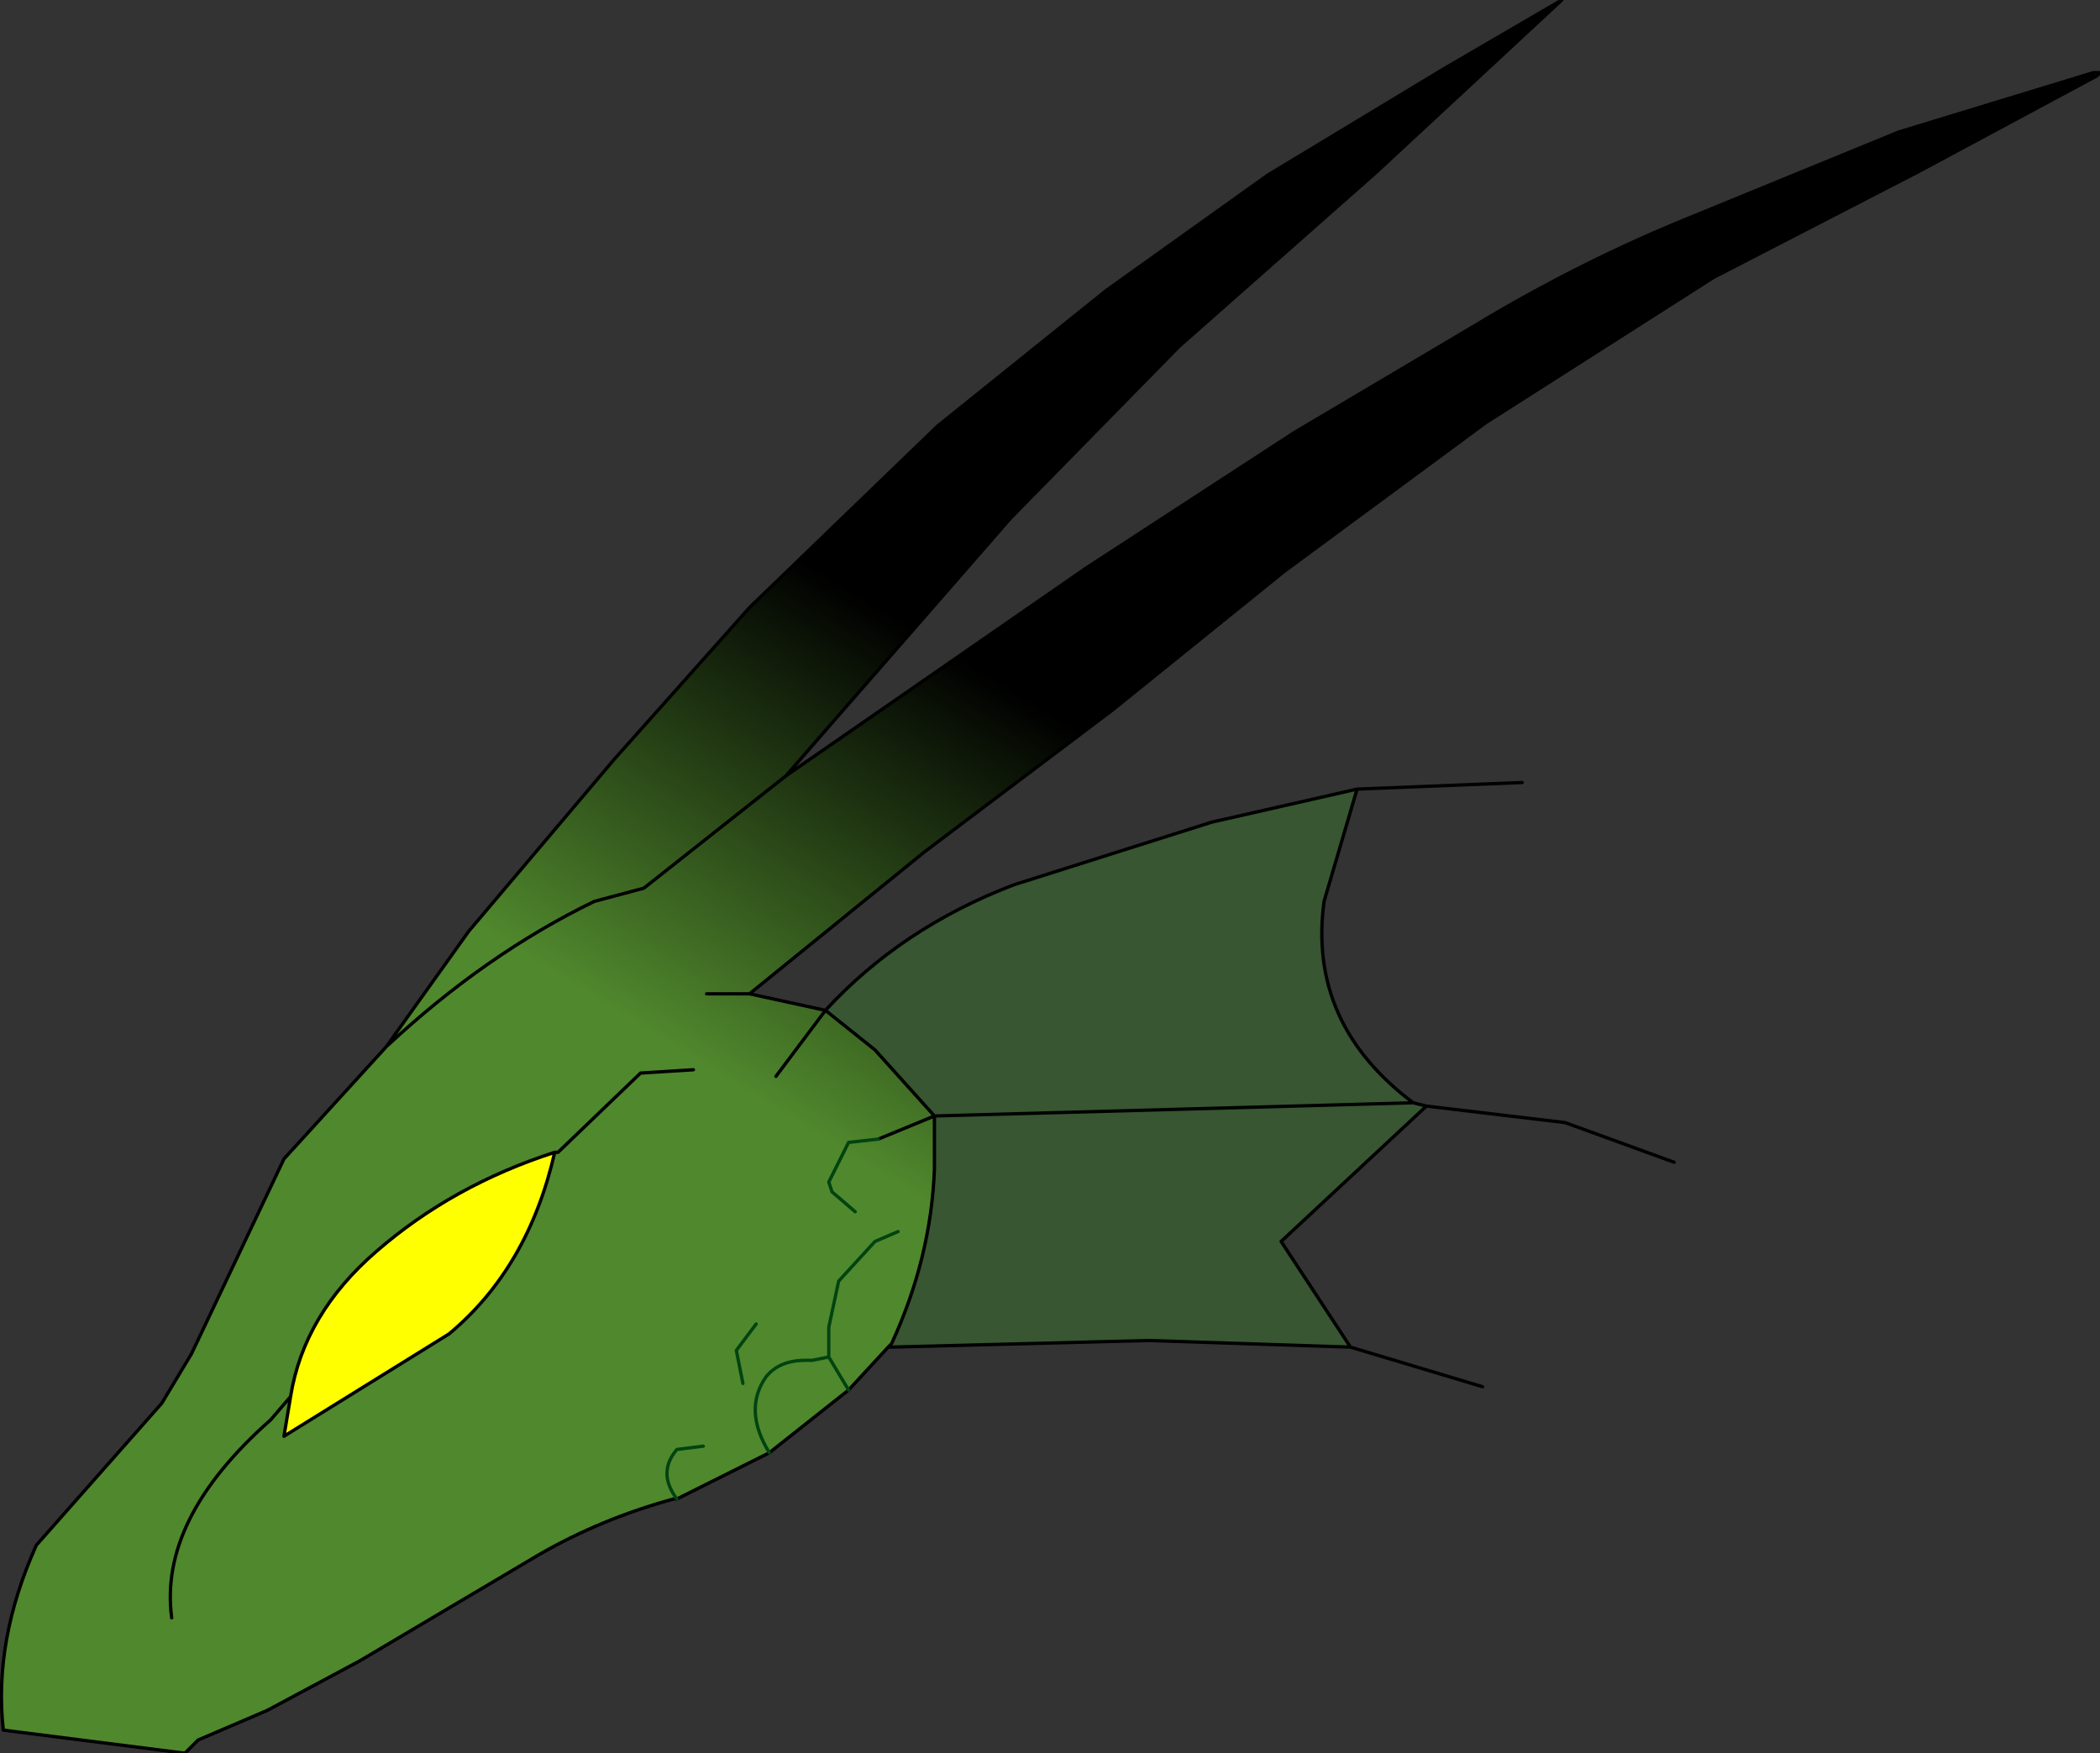 <?xml version="1.0" encoding="UTF-8" standalone="no"?>
<svg xmlns:xlink="http://www.w3.org/1999/xlink" height="26.55px" width="31.8px" xmlns="http://www.w3.org/2000/svg">
  <rect width="100%" height="100%" fill="#333333" stroke="none"/>
  <g transform="matrix(1.0, 0.0, 0.0, 1.0, 15.9, 13.3)">
    <path d="M-2.45 7.1 L-3.05 7.75 -4.25 8.7 -5.65 9.4 -5.7 9.4 Q-6.8 9.7 -7.75 10.25 L-10.45 11.85 -11.85 12.6 -12.9 13.05 -13.1 13.25 -15.85 12.9 Q-16.0 11.55 -15.35 10.1 L-13.45 7.95 -13.0 7.2 -11.6 4.25 -10.05 2.55 -8.8 0.8 -6.6 -1.8 -4.55 -4.1 -1.7 -6.85 0.85 -8.9 3.3 -10.65 5.95 -12.25 7.75 -13.3 4.95 -10.7 1.95 -8.05 -0.6 -5.45 -4.0 -1.55 0.55 -4.7 3.7 -6.75 6.4 -8.35 Q8.05 -9.35 9.8 -10.05 L12.85 -11.3 15.8 -12.2 15.85 -12.15 13.15 -10.7 10.05 -9.1 6.6 -6.9 3.55 -4.65 0.95 -2.55 -1.9 -0.4 -4.55 1.75 -3.4 2.0 -4.15 3.0 -3.4 2.0 -2.65 2.6 -1.75 3.6 -1.75 4.4 Q-1.8 5.75 -2.4 7.05 L-2.45 7.1 M-2.95 5.05 L-3.3 4.75 -3.35 4.6 -3.05 4.0 -2.6 3.95 -3.05 4.0 -3.35 4.6 -3.3 4.75 -2.95 5.05 M-2.3 5.35 L-2.65 5.5 -3.2 6.1 -3.35 6.8 -3.35 7.25 -3.6 7.3 -3.7 7.3 Q-4.1 7.3 -4.3 7.55 -4.65 8.05 -4.25 8.7 -4.65 8.05 -4.3 7.55 -4.1 7.3 -3.7 7.3 L-3.6 7.3 -3.35 7.25 -3.35 6.8 -3.2 6.1 -2.65 5.5 -2.3 5.35 M-5.4 2.9 L-6.2 2.95 -7.45 4.15 -6.2 2.95 -5.4 2.9 M-10.05 2.55 Q-8.55 1.15 -6.9 0.35 L-6.15 0.15 -4.0 -1.55 -6.15 0.15 -6.9 0.35 Q-8.55 1.15 -10.05 2.55 M-2.6 3.95 L-1.75 3.6 -2.6 3.95 M-7.5 4.15 L-7.45 4.15 -7.5 4.15 Q-9.05 4.65 -10.2 5.65 -11.3 6.6 -11.5 7.85 L-11.6 8.45 -9.1 6.9 Q-7.9 5.9 -7.5 4.15 M-3.35 7.25 L-3.05 7.75 -3.35 7.25 M-4.45 6.75 L-4.75 7.15 -4.65 7.65 -4.75 7.15 -4.45 6.75 M-5.25 8.6 L-5.65 8.65 Q-5.95 9.0 -5.65 9.4 -5.95 9.0 -5.65 8.65 L-5.25 8.6 M-13.3 11.2 Q-13.5 9.7 -11.8 8.2 L-11.5 7.85 -11.8 8.2 Q-13.5 9.7 -13.3 11.2 M-5.2 1.75 L-4.55 1.75 -5.2 1.75" fill="url(#gradient0)" fill-rule="evenodd" stroke="none"/>
    <path d="M-3.4 2.0 Q-2.25 0.75 -0.55 0.1 L2.45 -0.85 4.65 -1.35 4.15 0.35 Q3.9 2.2 5.5 3.4 L5.7 3.45 3.5 5.5 4.55 7.1 1.5 7.0 -2.4 7.1 -2.4 7.05 Q-1.8 5.75 -1.75 4.4 L-1.75 3.6 -2.65 2.6 -3.4 2.0 M-1.75 3.6 L5.5 3.4 -1.75 3.6" fill="#386130" fill-opacity="0.753" fill-rule="evenodd" stroke="none"/>
    <path d="M15.85 -12.15 L15.8 -12.2 15.85 -12.15 M-7.45 4.15 L-7.5 4.15 -7.45 4.15" fill="#009933" fill-rule="evenodd" stroke="none"/>
    <path d="M-7.5 4.15 Q-7.9 5.9 -9.1 6.9 L-11.6 8.45 -11.5 7.85 Q-11.3 6.6 -10.2 5.65 -9.05 4.65 -7.5 4.15" fill="#ffff00" fill-rule="evenodd" stroke="none"/>
    <path d="M-2.45 7.1 L-3.05 7.75 -4.25 8.7 -5.65 9.4 -5.7 9.4 Q-6.8 9.7 -7.75 10.25 L-10.45 11.85 -11.85 12.6 -12.9 13.05 -13.1 13.25 -15.85 12.9 Q-16.0 11.55 -15.35 10.1 L-13.45 7.95 -13.0 7.2 -11.6 4.25 -10.05 2.55 -8.8 0.8 -6.6 -1.8 -4.55 -4.1 -1.7 -6.85 0.85 -8.9 3.3 -10.65 5.95 -12.25 7.75 -13.3 4.95 -10.7 1.95 -8.05 -0.6 -5.45 -4.0 -1.55 0.55 -4.7 3.7 -6.75 6.4 -8.35 Q8.05 -9.35 9.8 -10.05 L12.85 -11.3 15.8 -12.2 15.9 -12.2 15.85 -12.15 13.15 -10.7 10.05 -9.1 6.6 -6.9 3.55 -4.65 0.95 -2.55 -1.9 -0.4 -4.55 1.75 -3.4 2.0 Q-2.25 0.75 -0.55 0.1 L2.45 -0.85 4.65 -1.35 7.15 -1.45 M-2.4 7.1 L1.5 7.0 4.55 7.1 3.5 5.5 5.7 3.45 5.5 3.4 -1.75 3.6 -1.75 4.4 Q-1.8 5.75 -2.4 7.05 M-2.4 7.1 L-2.45 7.1 -2.4 7.05 M4.55 7.1 L6.55 7.7 M5.7 3.45 L7.8 3.7 9.45 4.3 M4.65 -1.35 L4.15 0.35 Q3.9 2.2 5.5 3.4 M-3.4 2.0 L-4.15 3.0 M-1.75 3.6 L-2.65 2.6 -3.4 2.0 M-1.75 3.6 L-2.6 3.95 M-4.0 -1.55 L-6.15 0.15 -6.9 0.35 Q-8.55 1.15 -10.05 2.55 M-7.45 4.15 L-6.2 2.95 -5.4 2.9 M-7.5 4.15 L-7.45 4.15 M-7.5 4.15 Q-9.05 4.65 -10.2 5.65 -11.3 6.6 -11.5 7.85 L-11.6 8.45 -9.1 6.9 Q-7.9 5.9 -7.5 4.15 M-4.55 1.75 L-5.2 1.75 M-11.5 7.85 L-11.8 8.2 Q-13.5 9.7 -13.3 11.2" fill="none" stroke="#000000" stroke-linecap="round" stroke-linejoin="round" stroke-width="0.05"/>
    <path d="M-4.25 8.7 Q-4.65 8.05 -4.3 7.55 -4.1 7.3 -3.7 7.3 L-3.6 7.3 -3.35 7.25 -3.35 6.8 -3.2 6.1 -2.65 5.5 -2.3 5.35 M-2.6 3.95 L-3.05 4.0 -3.35 4.6 -3.3 4.75 -2.95 5.05 M-5.65 9.4 Q-5.95 9.0 -5.65 8.65 L-5.25 8.6 M-4.65 7.65 L-4.75 7.15 -4.45 6.75 M-3.05 7.75 L-3.35 7.25" fill="none" stroke="#004410" stroke-linecap="round" stroke-linejoin="round" stroke-width="0.05"/>
  </g>
  <defs>
    <linearGradient gradientTransform="matrix(0.002, -0.004, 0.013, 0.008, -2.15, 0.45)" gradientUnits="userSpaceOnUse" id="gradient0" spreadMethod="pad" x1="-819.2" x2="819.2">
      <stop offset="0.0" stop-color="#50882d"/>
      <stop offset="1.0" stop-color="#000000"/>
    </linearGradient>
  </defs>
</svg>
